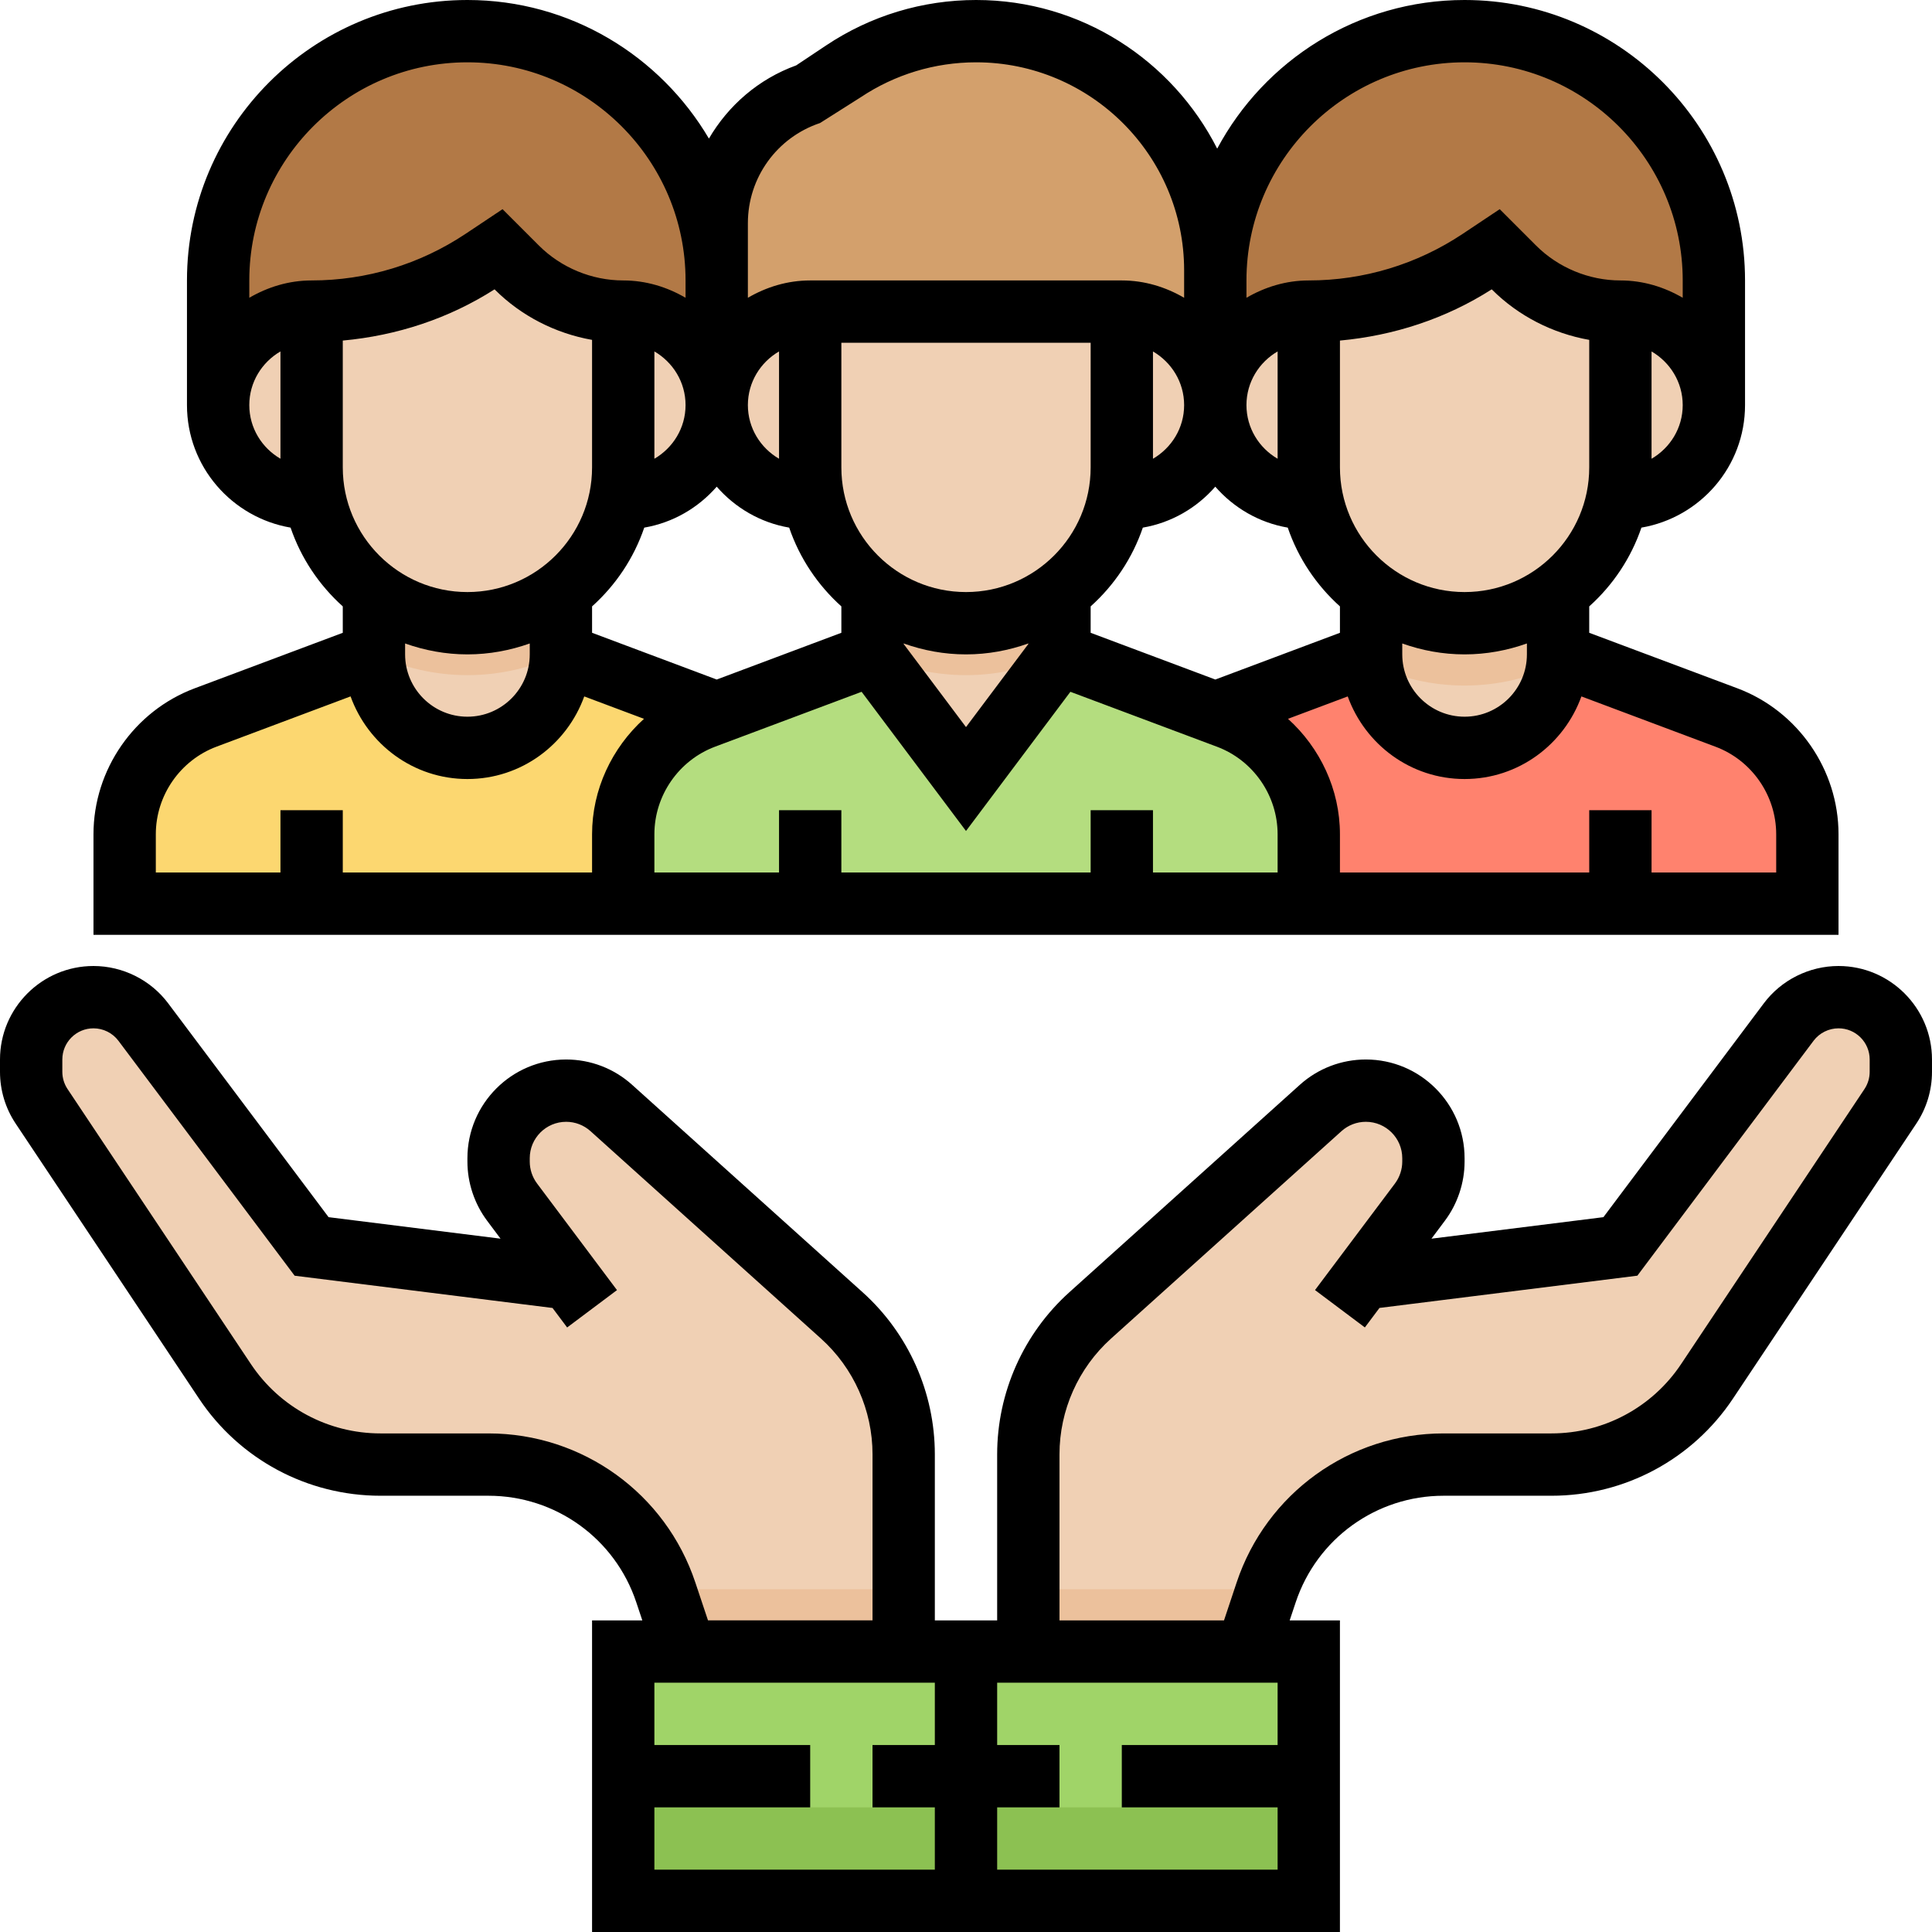 <svg height="496pt" viewBox="0 0 496 496" width="496pt" xmlns="http://www.w3.org/2000/svg"><path d="m472 256c-5.039 0-9.785 2.375-12.801 6.398l-43.199 57.602-64 8 12.527-19.375c2.258-3 3.473-6.656 3.473-10.41v-.871c0-9.574-7.77-17.344-17.344-17.344-4.281 0-8.426 1.586-11.602 4.457l-59.168 53.246c-10.109 9.105-15.887 22.074-15.887 35.672v50.625h56l5.062-15.176c6.531-19.609 24.875-32.824 45.531-32.824h27.719c16.047 0 31.031-8.023 39.934-21.375l47.066-70.594c1.75-2.625 2.688-5.719 2.688-8.871v-3.16c0-8.832-7.168-16-16-16zm0 0" fill="#f0d0b4"/><path d="m216.113 337.703-59.168-53.246c-3.176-2.871-7.32-4.457-11.602-4.457-9.574 0-17.344 7.77-17.344 17.344v.871c0 3.754 1.215 7.41 3.473 10.41l14.926 19.902-2.398-.527-64-8-43.199-57.602c-3.016-4.023-7.762-6.398-12.801-6.398-8.84 0-16 7.168-16 16v3.16c0 3.16.938 6.246 2.688 8.871l47.066 70.594c8.902 13.352 23.887 21.375 39.934 21.375h27.719c20.656 0 39 13.215 45.531 32.824l5.062 15.176h56v-50.625c0-13.598-5.777-26.566-15.887-35.672zm0 0" fill="#f0d0b4"/><path d="m170.594 408c.102.281.254.535.344.816l5.062 15.184h56v-16zm0 0" fill="#ecc19c"/><path d="m312 104v-34.594c0-33.91-27.496-61.406-61.406-61.406-12.129 0-23.977 3.586-34.066 10.312l-8.527 5.688c-14.336 4.785-24 18.184-24 33.297v46.703zm0 0" fill="#d3a06c"/><path d="m440 104v-32c0-35.344-28.656-64-64-64s-64 28.656-64 64v32zm0 0" fill="#b27946"/><path d="m184 104v-32c0-35.344-28.656-64-64-64s-64 28.656-64 64v32zm0 0" fill="#b27946"/><g fill="#f0d0b4"><path d="m288 128c13.258 0 24-10.742 24-24s-10.742-24-24-24h-80c-13.258 0-24 10.742-24 24s10.742 24 24 24zm0 0"/><path d="m416 128c13.258 0 24-10.742 24-24s-10.742-24-24-24c-10.238 0-20.07-4.07-27.312-11.312l-4.688-4.688-4.031 2.688c-13.023 8.68-28.32 13.312-43.969 13.312-13.258 0-24 10.742-24 24s10.742 24 24 24zm0 0"/><path d="m160 128c13.258 0 24-10.742 24-24s-10.742-24-24-24c-10.238 0-20.07-4.07-27.312-11.312l-4.688-4.688-4.031 2.688c-13.023 8.68-28.32 13.312-43.969 13.312-13.258 0-24 10.742-24 24s10.742 24 24 24zm0 0"/></g><path d="m224 168 2.871 3.832c6.527 2.664 13.648 4.168 21.129 4.168s14.602-1.504 21.129-4.168l2.871-3.832v-32.016h-48zm0 0" fill="#ecc19c"/><path d="m336 232h128v-17.824c0-13.344-8.273-25.281-20.77-29.969l-43.23-16.207h-48l-39.121 14.672zm0 0" fill="#ff826e"/><path d="m160 232h-128v-17.824c0-13.344 8.273-25.281 20.77-29.969l43.23-16.207h48l39.609 14.848zm0 0" fill="#fcd770"/><path d="m400 135.984v32.016c0 13.258-10.742 24-24 24s-24-10.742-24-24v-32.016zm0 0" fill="#f0d0b4"/><path d="m144 135.984v32.016c0 13.258-10.742 24-24 24s-24-10.742-24-24v-32.016zm0 0" fill="#f0d0b4"/><path d="m224 168-43.23 16.207c-12.496 4.688-20.77 16.625-20.77 29.969v17.824h176v-17.824c0-13.344-8.273-25.281-20.77-29.969l-43.23-16.207zm0 0" fill="#b4dd7f"/><path d="m272 135.984v32.016l-24 32-24-32v-32.016zm0 0" fill="#f0d0b4"/><path d="m399.734 170.648c.09-.879.266-1.746.266-2.648v-32.016h-6.223c-4.402 4.879-10.707 8.016-17.777 8.016s-13.375-3.137-17.777-8.016h-6.223v32.016c0 .902.168 1.77.266 2.648 7.215 3.398 15.238 5.352 23.734 5.352 8.488 0 16.512-1.953 23.734-5.352zm0 0" fill="#ecc19c"/><path d="m271.734 167.977c.09-.879.266-1.746.266-2.648v-32.016h-6.223c-4.402 4.879-10.707 8.016-17.777 8.016s-13.375-3.137-17.777-8.016h-6.223v32.016c0 .902.168 1.77.266 2.648 7.215 3.398 15.238 5.352 23.734 5.352 8.488 0 16.512-1.953 23.734-5.352zm0 0" fill="#ecc19c"/><path d="m143.734 167.977c.09-.879.266-1.746.266-2.648v-32.016h-6.223c-4.402 4.879-10.707 8.016-17.777 8.016s-13.375-3.137-17.777-8.016h-6.223v32.016c0 .902.168 1.77.266 2.648 7.215 3.398 15.238 5.352 23.734 5.352 8.488 0 16.512-1.953 23.734-5.352zm0 0" fill="#ecc19c"/><path d="m208 80v40c0 22.098 17.902 40 40 40s40-17.902 40-40v-40zm0 0" fill="#f0d0b4"/><path d="m336 80v40c0 22.098 17.902 40 40 40s40-17.902 40-40v-40zm0 0" fill="#f0d0b4"/><path d="m80 80v40c0 22.098 17.902 40 40 40s40-17.902 40-40v-40zm0 0" fill="#f0d0b4"/><path d="m160 424h176v64h-176zm0 0" fill="#a0d468"/><path d="m160 464h176v24h-176zm0 0" fill="#8cc152"/><path d="m264 408v16h56l5.062-15.184c.098-.289.25-.535.344-.816zm0 0" fill="#ecc19c"/><path d="m472 248c-7.512 0-14.695 3.586-19.191 9.602l-41.168 54.879-44.145 5.52 3.434-4.586c3.27-4.352 5.07-9.758 5.07-15.199v-.871c0-13.977-11.367-25.344-25.344-25.344-6.281 0-12.305 2.312-16.953 6.504l-59.168 53.25c-11.773 10.598-18.535 25.766-18.535 41.621v42.625h-16v-42.625c0-15.848-6.762-31.023-18.535-41.613l-59.16-53.242c-4.656-4.207-10.68-6.52-16.961-6.52-13.977 0-25.344 11.367-25.344 25.344v.871c0 5.449 1.801 10.848 5.07 15.199l3.434 4.586-44.145-5.52-41.168-54.879c-4.496-6.016-11.68-9.602-19.191-9.602-13.23 0-24 10.77-24 24v3.16c0 4.75 1.391 9.359 4.031 13.312l47.066 70.59c10.406 15.617 27.832 24.938 46.59 24.938h27.719c17.242 0 32.496 10.992 37.945 27.352l1.551 4.648h-12.902v80h192v-80h-12.902l1.551-4.648c5.457-16.359 20.703-27.352 37.945-27.352h27.719c18.758 0 36.176-9.32 46.59-24.938l47.066-70.59c2.641-3.953 4.031-8.562 4.031-13.312v-3.16c0-13.23-10.77-24-24-24zm-293.48 158.289c-7.625-22.898-28.977-38.289-53.113-38.289h-27.719c-13.398 0-25.84-6.656-33.281-17.816l-47.062-70.59c-.879-1.32-1.344-2.852-1.344-4.434v-3.16c0-4.414 3.586-8 8-8 2.504 0 4.895 1.191 6.398 3.191l45.242 60.32 66.207 8.281 3.754 5.008 12.797-9.594-20.527-27.375c-1.207-1.617-1.871-3.609-1.871-5.617v-.871c0-5.152 4.191-9.344 9.344-9.344 2.312 0 4.527.848 6.25 2.398l59.168 53.25c8.406 7.566 13.238 18.406 13.238 29.727v42.625h-42.238zm-10.52 73.711v-16h40v-16h-40v-16h72v16h-16v16h16v16zm88 0v-16h16v-16h-16v-16h72v16h-40v16h40v16zm224-204.84c0 1.582-.465 3.121-1.344 4.441l-47.062 70.59c-7.434 11.152-19.883 17.809-33.281 17.809h-27.719c-24.145 0-45.496 15.391-53.121 38.289l-3.234 9.711h-42.238v-42.625c0-11.32 4.832-22.16 13.238-29.727l59.168-53.258c1.723-1.543 3.938-2.391 6.25-2.391 5.152 0 9.344 4.191 9.344 9.344v.871c0 2.008-.664 4-1.863 5.609l-20.535 27.375 12.797 9.594 3.754-5.008 66.207-8.281 45.242-60.32c1.504-1.992 3.895-3.184 6.398-3.184 4.414 0 8 3.586 8 8zm0 0"/><path d="m160 240h312v-25.824c0-16.574-10.434-31.633-25.953-37.465l-38.047-14.254v-6.777c6.055-5.434 10.719-12.359 13.398-20.223 15.074-2.586 26.602-15.656 26.602-31.457v-32c0-39.703-32.297-72-72-72-27.473 0-51.383 15.48-63.512 38.16-11.465-22.602-34.863-38.16-61.895-38.16-13.754 0-27.074 4.031-38.496 11.656l-7.691 5.129c-9.68 3.504-17.43 10.293-22.406 18.789-12.527-21.246-35.594-35.574-62-35.574-39.703 0-72 32.297-72 72v32c0 15.801 11.527 28.871 26.602 31.457 2.68 7.855 7.344 14.781 13.398 20.223v6.777l-38.047 14.262c-15.52 5.824-25.953 20.883-25.953 37.457v25.824zm168-16h-32v-16h-16v16h-64v-16h-16v16h-32v-9.824c0-9.953 6.258-18.984 15.574-22.48l37.625-14.094 26.801 35.734 26.801-35.734 37.625 14.102c9.316 3.488 15.574 12.52 15.574 22.473zm-240-104v-32.566c13.84-1.273 27.176-5.617 38.969-13.152l.062.062c6.777 6.777 15.594 11.258 24.969 12.914v32.742c0 17.648-14.352 32-32 32s-32-14.352-32-32zm256 42.457-31.992 12-32.008-12v-6.777c6.055-5.434 10.719-12.359 13.398-20.223 7.402-1.273 13.867-5.09 18.602-10.512 4.734 5.422 11.199 9.238 18.602 10.512 2.68 7.855 7.344 14.781 13.398 20.223zm-112 2.742c5.016 1.785 10.383 2.801 16 2.801s10.984-1.023 16-2.801v.137l-16 21.328-16-21.328zm96-47.422c-4.762-2.777-8-7.883-8-13.777s3.238-11 8-13.777zm-32 0v-27.547c4.762 2.777 8 7.883 8 13.777 0 5.895-3.238 10.992-8 13.77zm-16 2.223c0 17.648-14.352 32-32 32s-32-14.352-32-32v-32h64zm-80-2.223c-4.762-2.777-8-7.883-8-13.777s3.238-11 8-13.777zm-32-27.555c4.762 2.777 8 7.883 8 13.777s-3.238 11-8 13.777zm-16 65.457c6.055-5.434 10.719-12.359 13.398-20.223 7.402-1.273 13.867-5.09 18.602-10.512 4.734 5.422 11.199 9.238 18.602 10.512 2.68 7.855 7.344 14.781 13.398 20.223v6.777l-32 12-32-12zm304 58.496v9.824h-32v-16h-16v16h-64v-9.824c0-11.488-5.09-22.168-13.336-29.633l15.336-5.75c4.457 12.328 16.16 21.207 30 21.207s25.543-8.879 29.992-21.207l34.422 12.91c9.328 3.488 15.586 12.52 15.586 22.473zm-64-46.176c0 8.824-7.176 16-16 16s-16-7.176-16-16v-2.801c5.016 1.785 10.383 2.801 16 2.801s10.984-1.023 16-2.801zm-16-16c-17.648 0-32-14.352-32-32v-32.566c13.84-1.273 27.176-5.617 38.969-13.152l.062.062c6.777 6.777 15.594 11.258 24.969 12.914v32.742c0 17.648-14.352 32-32 32zm48-34.223v-27.547c4.762 2.777 8 7.883 8 13.777 0 5.895-3.238 10.992-8 13.77zm-48-101.777c30.871 0 56 25.129 56 56v4.449c-4.727-2.754-10.145-4.449-16-4.449-8.062 0-15.953-3.266-21.656-8.969l-9.328-9.328-9.488 6.328c-11.742 7.824-25.414 11.969-39.527 11.969-5.855 0-11.273 1.695-16 4.449v-4.449c0-30.871 25.129-56 56-56zm-184 41.297c0-11.68 7.449-22.008 18.527-25.711l10.441-6.617c8.801-5.863 19.039-8.969 29.625-8.969 29.445 0 53.406 23.961 53.406 53.406v7.043c-4.727-2.754-10.145-4.449-16-4.449h-80c-5.855 0-11.273 1.695-16 4.449zm-72-41.297c30.871 0 56 25.129 56 56v4.449c-4.727-2.754-10.145-4.449-16-4.449-8.062 0-15.953-3.266-21.656-8.969l-9.328-9.328-9.488 6.328c-11.742 7.824-25.414 11.969-39.527 11.969-5.855 0-11.273 1.695-16 4.449v-4.449c0-30.871 25.129-56 56-56zm-56 88c0-5.895 3.238-11 8-13.777v27.547c-4.762-2.77-8-7.875-8-13.77zm56 64c5.617 0 10.984-1.023 16-2.801v2.801c0 8.824-7.176 16-16 16s-16-7.176-16-16v-2.801c5.016 1.777 10.383 2.801 16 2.801zm-32 56v-16h-16v16h-32v-9.824c0-9.953 6.258-18.984 15.574-22.48l34.426-12.91c4.457 12.336 16.16 21.215 30 21.215s25.543-8.879 29.992-21.207l15.336 5.75c-8.238 7.465-13.328 18.145-13.328 29.633v9.824zm0 0"/></svg>